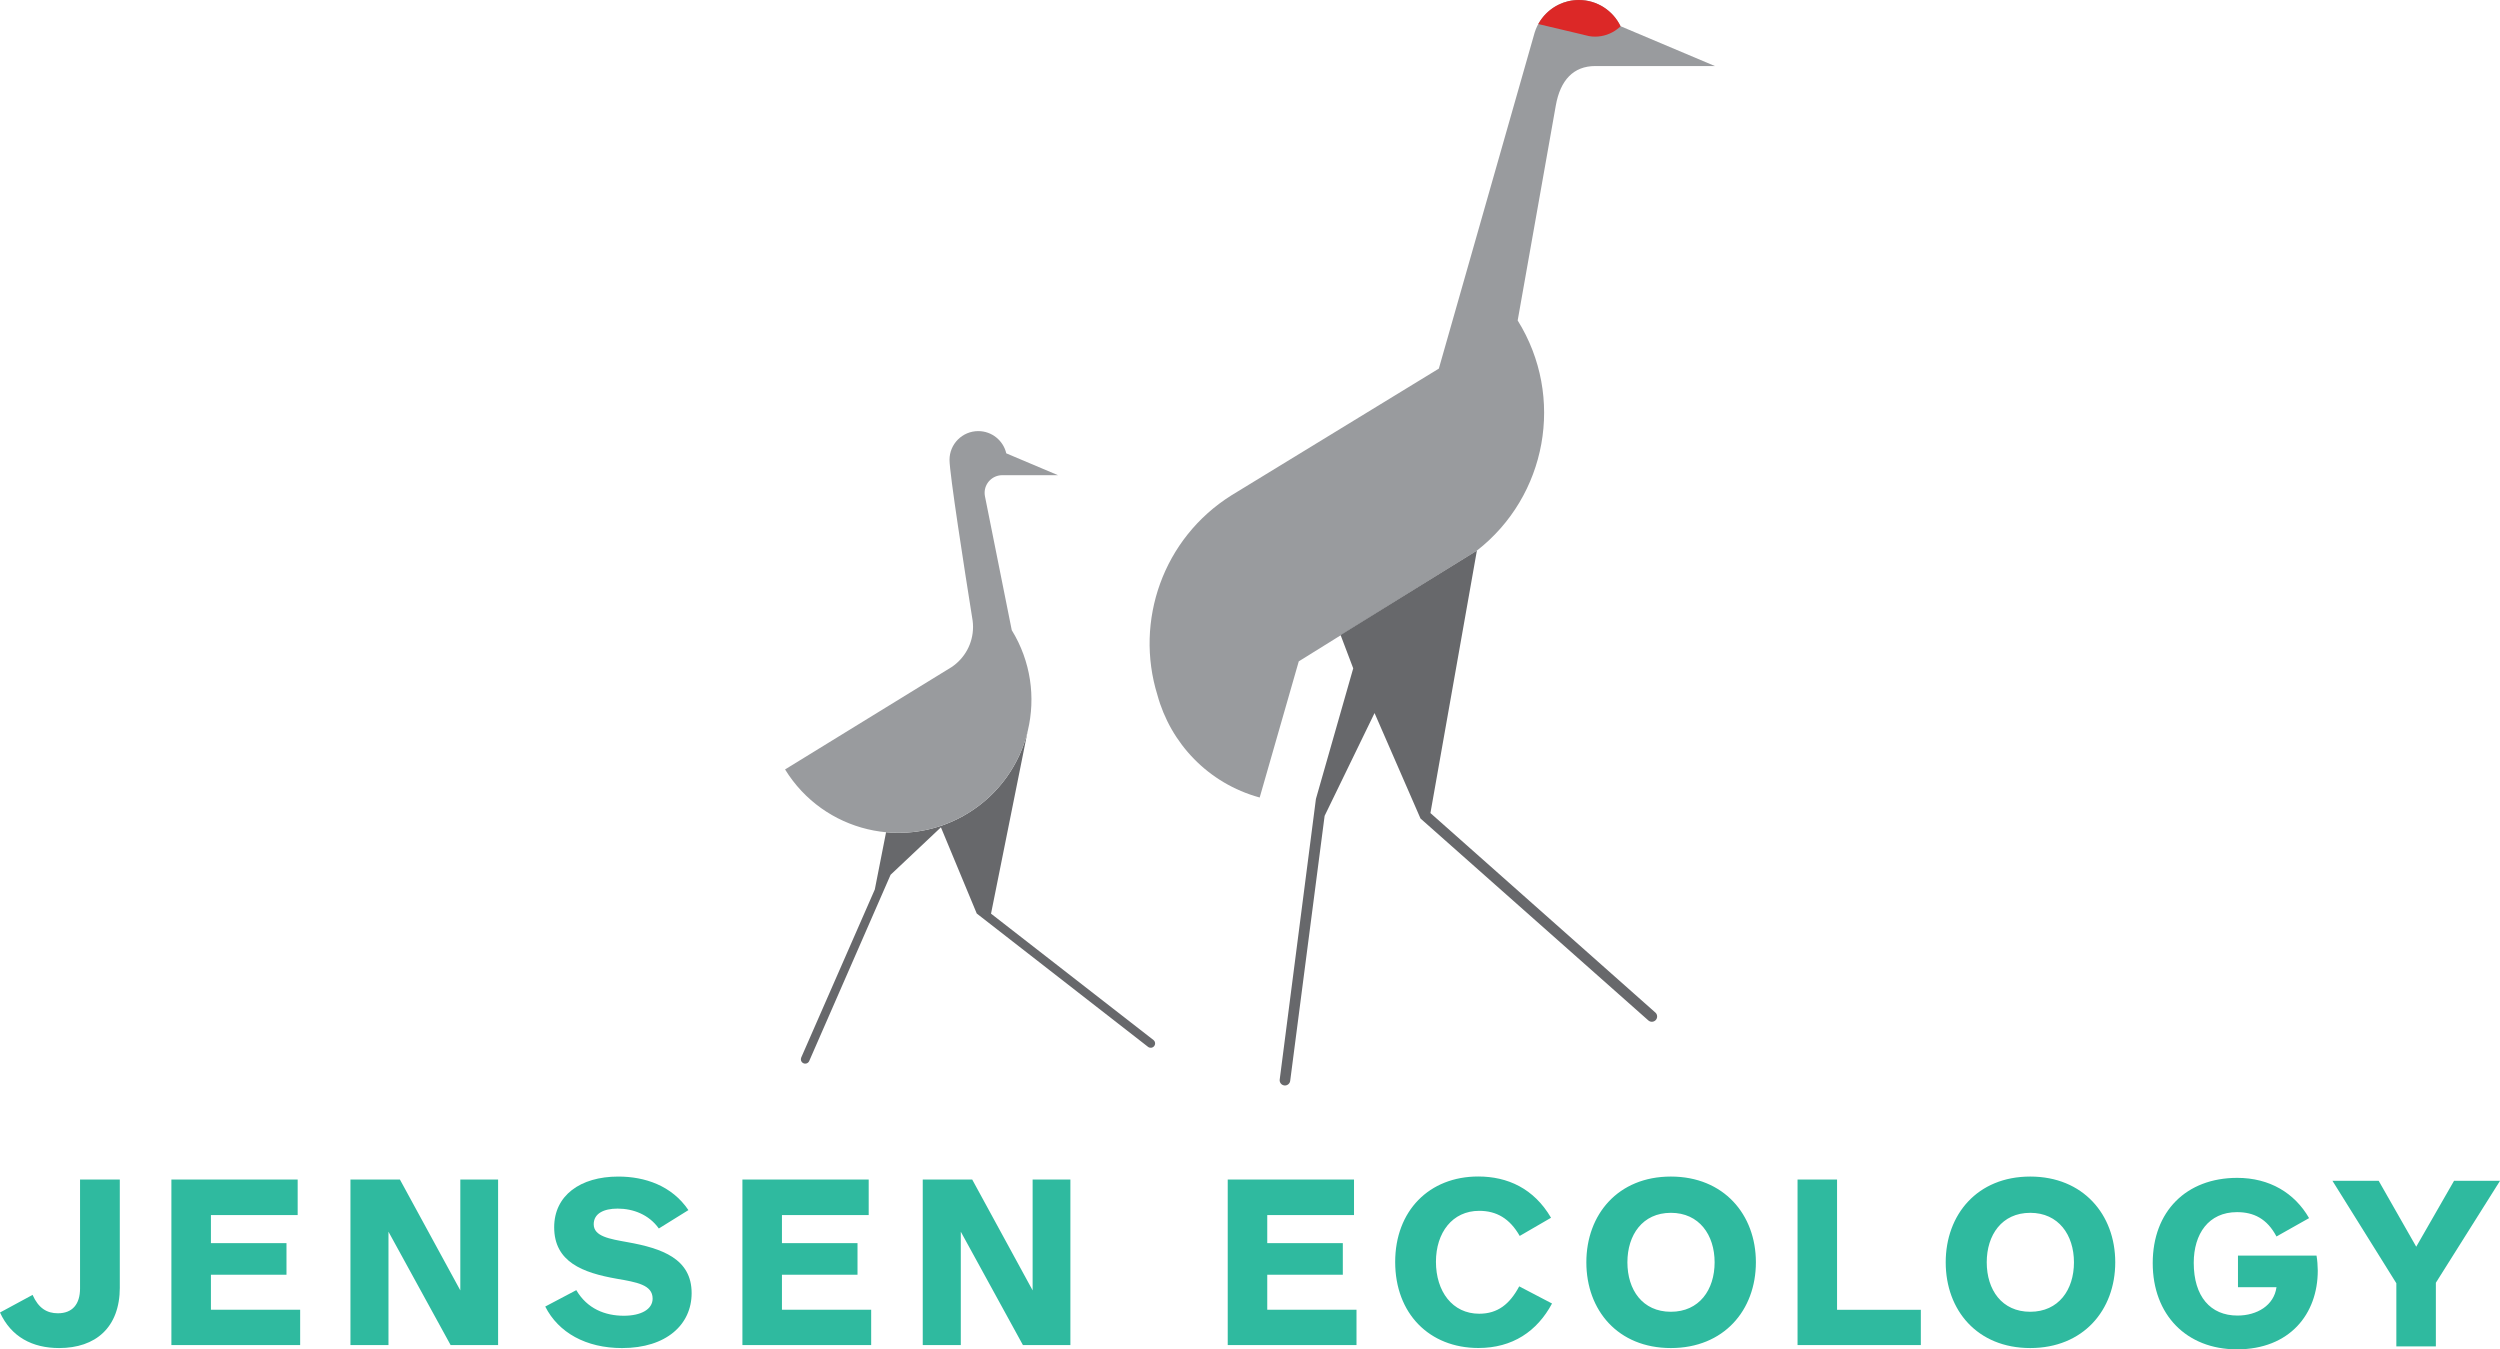 <svg xmlns="http://www.w3.org/2000/svg" width="222" height="119.823" viewBox="0 0 222 119.823"><path fill="#2FBA9F" d="M10.64 114.32c0 3.577-2.165 5.387-5.387 5.387-2.384 0-4.26-.993-5.253-3.156l2.892-1.565c.53 1.19 1.28 1.633 2.25 1.633 1.28 0 1.966-.795 1.966-2.207v-9.668h3.53v9.58zM15.22 119.442v-14.7h11.213v3.157H18.73v2.49h6.71v2.806h-6.71v3.112h7.924v3.134zM40.015 119.442l-5.518-10.066v10.066H31.12v-14.7h4.392l5.364 9.844v-9.845h3.355v14.702zM61.132 107.457l-2.627 1.633c-.883-1.236-2.273-1.766-3.665-1.766-1.236 0-2.118.44-2.118 1.39 0 1.082 1.412 1.303 3 1.59 3.09.552 5.695 1.48 5.695 4.524 0 2.782-2.23 4.88-6.18 4.88-3.202 0-5.65-1.37-6.82-3.687l2.758-1.456c.97 1.655 2.56 2.273 4.216 2.273 1.546 0 2.562-.574 2.562-1.523 0-1.235-1.436-1.456-3.202-1.766-3-.53-5.54-1.48-5.54-4.57 0-2.802 2.296-4.5 5.694-4.5 2.342 0 4.75.793 6.228 2.98"/><path fill="#2FBA9F" d="M65.926 119.442v-14.7H77.14v3.157h-7.703v2.49h6.71v2.806h-6.71v3.112h7.923v3.134zM90.836 119.442l-5.517-10.066v10.066H81.94v-14.7h4.392l5.365 9.844v-9.845h3.354v14.702zM109.022 119.442v-14.7h11.214v3.157h-7.704v2.49h6.71v2.806h-6.71v3.112h7.925v3.134zM134.95 109.75c-.883-1.544-2.052-2.228-3.598-2.228-2.383 0-3.84 1.94-3.84 4.525 0 2.626 1.457 4.612 3.84 4.612 1.655 0 2.715-.86 3.555-2.43l2.913 1.523c-1.324 2.473-3.51 3.95-6.533 3.95-4.37 0-7.395-3.067-7.395-7.637 0-4.546 3.023-7.592 7.372-7.592 2.605 0 4.945 1.06 6.468 3.664l-2.78 1.613zM148.373 119.707c-4.7 0-7.505-3.354-7.505-7.614 0-4.24 2.804-7.615 7.505-7.615 4.7 0 7.55 3.376 7.55 7.615-.002 4.26-2.85 7.614-7.55 7.614m0-12.008c-2.517 0-3.86 1.965-3.86 4.393 0 2.45 1.344 4.393 3.86 4.393s3.885-1.943 3.885-4.393c0-2.428-1.37-4.394-3.885-4.394"/><path fill="#2FBA9F" d="M159.622 119.442v-14.7h3.508v11.566h7.44v3.134zM180.285 119.707c-4.702 0-7.506-3.354-7.506-7.614 0-4.24 2.803-7.615 7.505-7.615 4.7 0 7.55 3.376 7.55 7.615-.002 4.26-2.85 7.614-7.55 7.614m0-12.008c-2.517 0-3.862 1.965-3.862 4.393 0 2.45 1.346 4.393 3.862 4.393s3.884-1.943 3.884-4.393c-.002-2.428-1.37-4.394-3.885-4.394M205.044 108.17l-2.893 1.63c-.837-1.587-2.028-2.162-3.507-2.162-2.518 0-3.84 1.922-3.84 4.504 0 2.98 1.478 4.68 3.883 4.68 1.744 0 3.245-.905 3.465-2.517h-3.42V111.5h6.976c.066.355.11.95.11 1.325 0 3.863-2.493 6.997-7.173 6.997-4.482 0-7.483-3.067-7.483-7.658 0-4.592 2.98-7.57 7.505-7.57 2.87 0 5.1 1.345 6.38 3.575"/><path fill="#2FBA9F" d="M216.305 113.908v5.65h-3.51v-5.606l-5.672-9.094h4.105l3.333 5.85 3.357-5.85H222z"/><path fill="#999B9E" d="M143.9 2.326C143.235.95 141.83 0 140.2 0c-1.843 0-3.403 1.216-3.922 2.89l-8.51 29.843-18.416 11.252c-6.087 3.82-8.607 11.17-6.576 17.724 1.164 4.28 4.494 7.853 9.084 9.11l3.47-12.09 15.816-9.834c6.195-4.82 7.86-13.637 3.623-20.438l3.385-19.083c.4-2.26 1.57-3.51 3.508-3.51h10.62l-8.384-3.54z"/><path fill="#DC2827" d="M143.91 2.34C143.25.958 141.837 0 140.2 0c-.65 0-1.265.153-1.81.423-.76.375-1.385.974-1.792 1.712l3.988.945h.002l.036.012.48.114c.173.03.35.048.533.048.744 0 1.427-.25 1.977-.668l.23-.19c.02-.018.04-.034.058-.053l.008-.002z"/><path fill="#67686B" d="M146.996 89.914L127.022 72.2l4.125-23.306-12.103 7.495 1.122 2.96-3.312 11.594-3.217 24.924c-.032.257.152.49.408.52.02.004.038.005.057.005.233 0 .437-.174.467-.413l3.057-23.53 4.434-9.13 4.08 9.365 20.232 17.93c.09.08.2.12.312.12.13 0 .257-.055.352-.158.172-.196.153-.494-.04-.663"/><path fill="#696969" d="M91.45 63.967v.01z"/><path fill="#67686B" d="M102.423 92.35l-14.42-11.217 3.25-16.183c-.714 2.915-2.53 5.56-5.288 7.255-2.27 1.394-4.82 1.93-7.282 1.698l-1 5.082-6.537 14.93c-.038.09-.04.187-.01.274.034.1.11.187.217.232.197.083.424-.01.507-.207l7.224-16.533 4.47-4.214 3.18 7.653 15.213 11.842c.078.06.17.085.263.08.107-.008.21-.06.28-.148.133-.168.102-.412-.067-.543"/><path fill="#999B9E" d="M89.002 42.2h4.955l-4.6-1.944c-.262-1.13-1.275-1.974-2.487-1.974-1.41 0-2.553 1.143-2.553 2.55 0 1.218 1.31 9.623 2.054 14.29.024.18.035.363.035.548 0 1.482-.75 2.79-1.894 3.56l-14.798 9.096c3.416 5.56 10.69 7.296 16.252 3.88 5.557-3.416 7.292-10.69 3.877-16.25L87.466 44.08c-.02-.103-.032-.208-.032-.317.002-.866.704-1.566 1.57-1.566"/></svg>